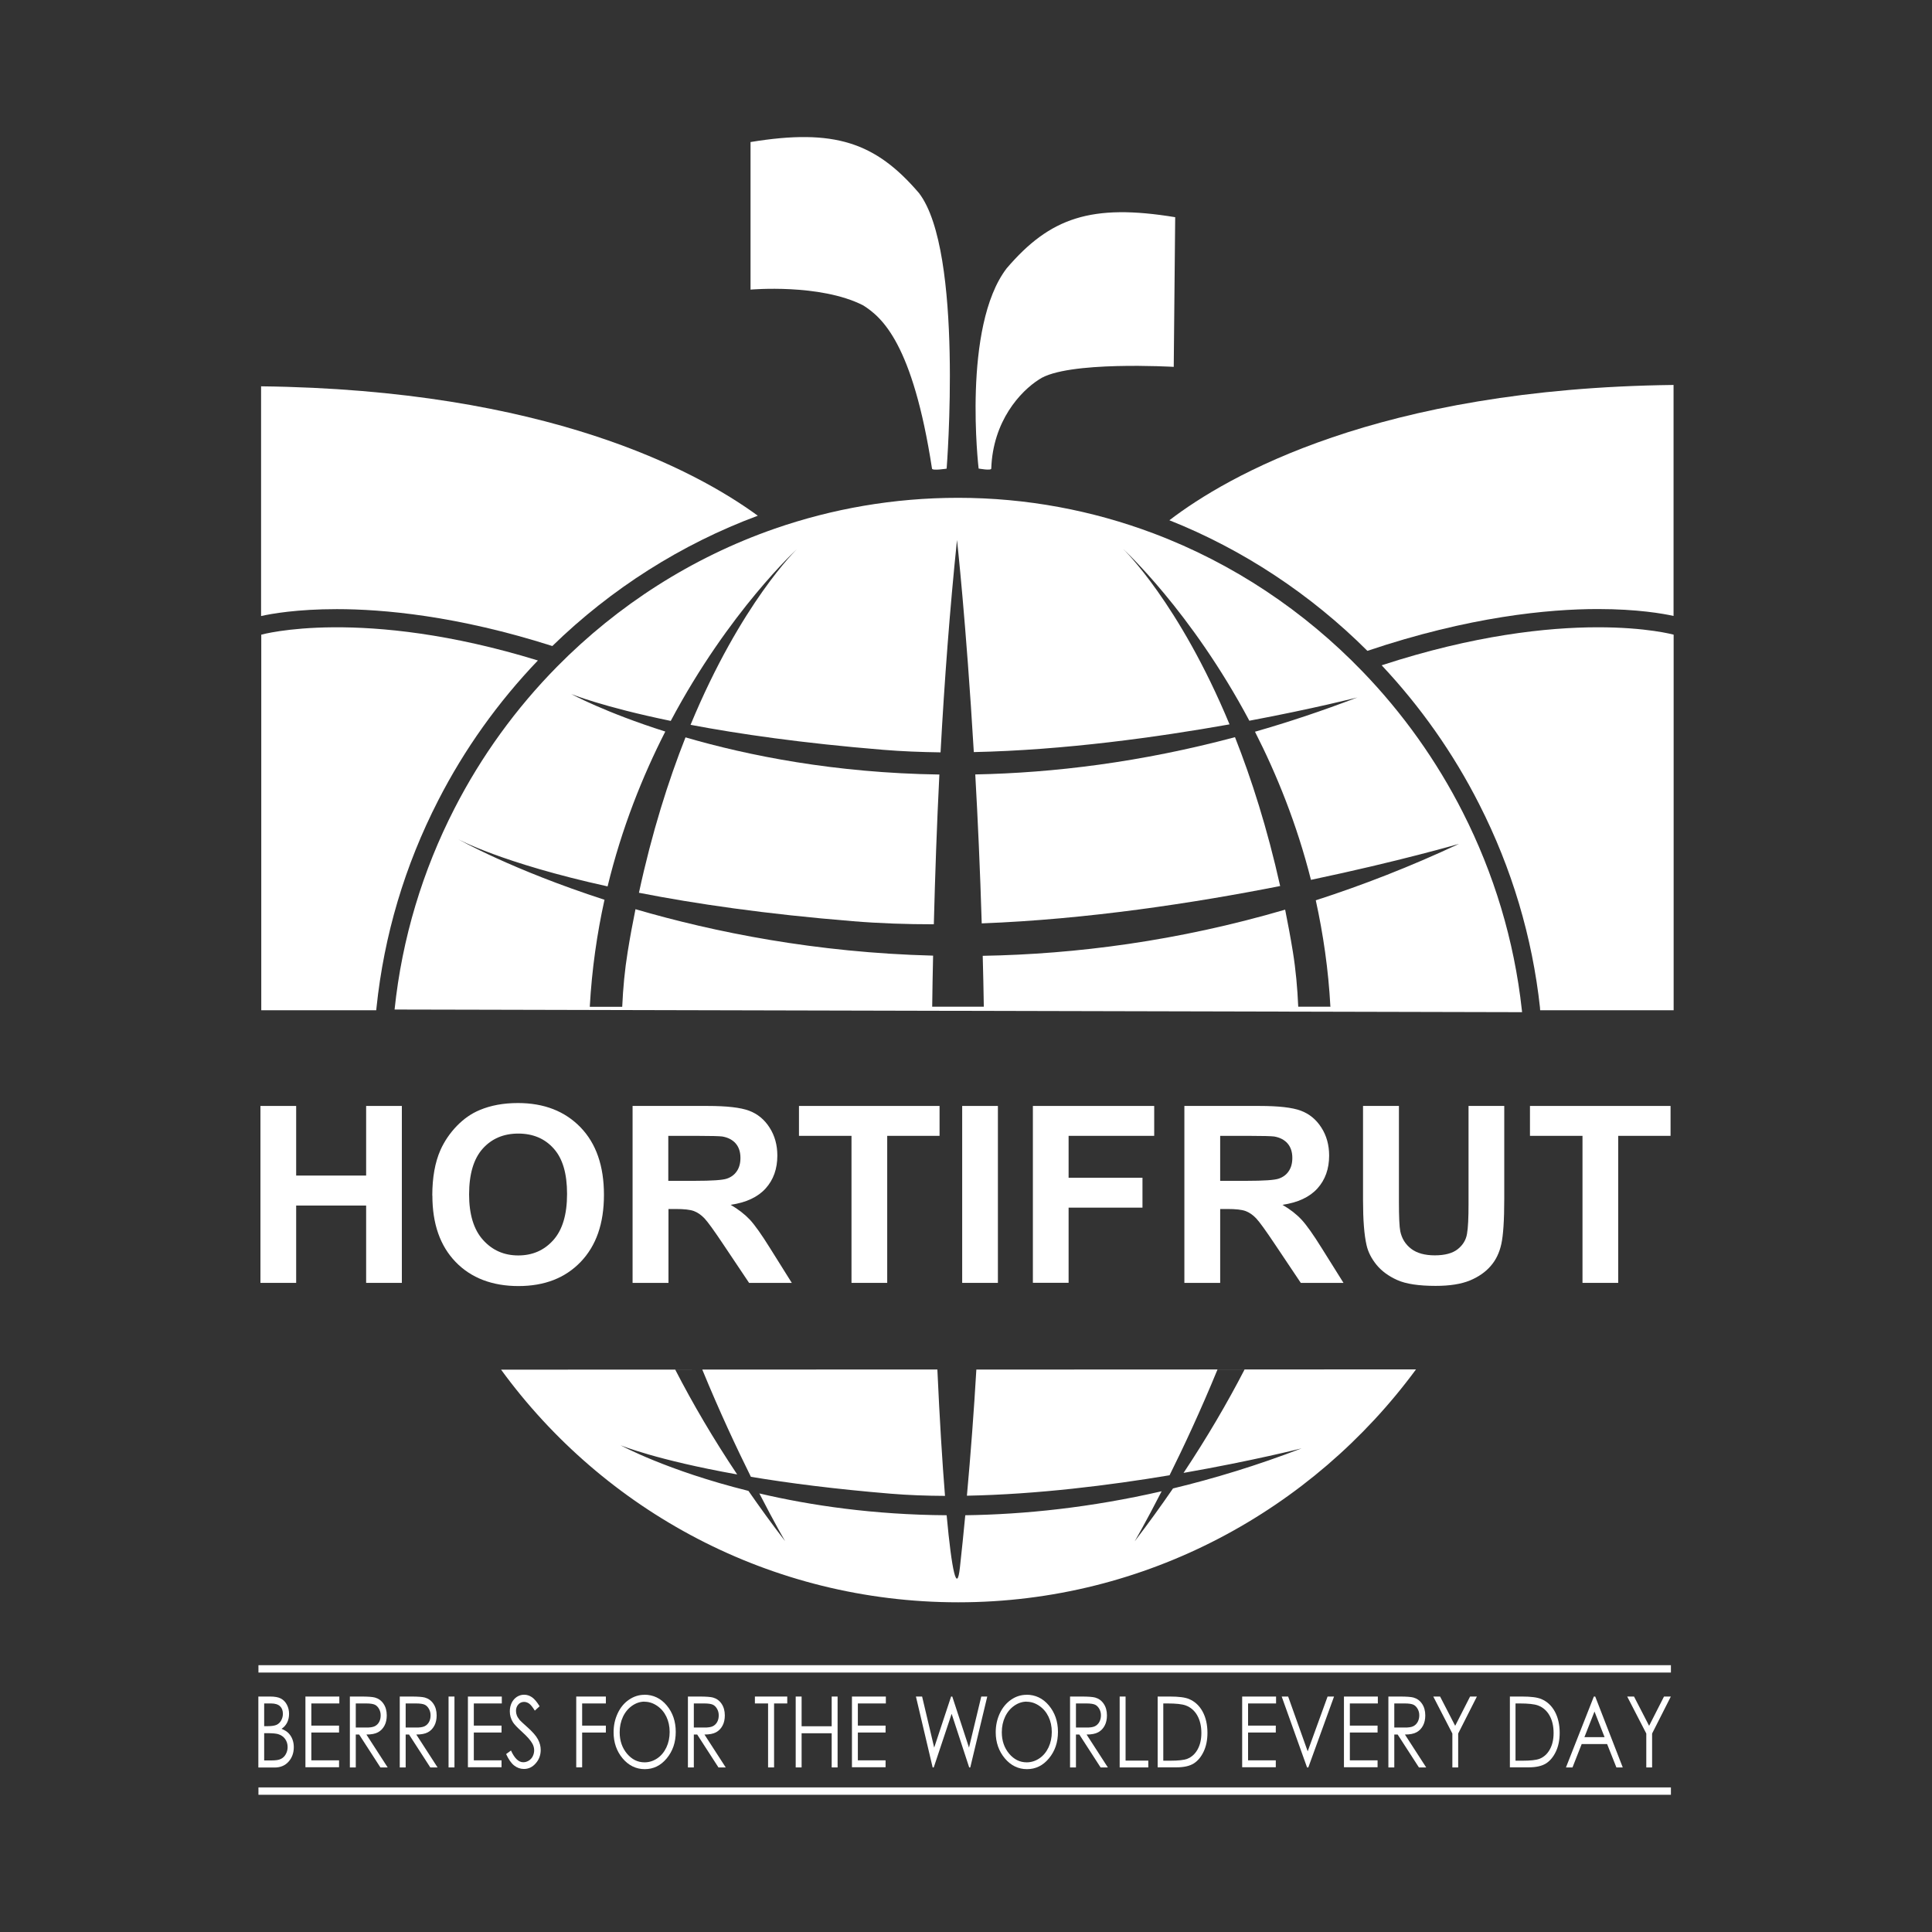 <?xml version="1.0" encoding="UTF-8"?>
<svg id="Capa_1" xmlns="http://www.w3.org/2000/svg" version="1.1" viewBox="0 0 212.6 212.6">
  <rect x="0" y="0" width="212.6" height="212.6" fill="#333333" stroke="none"/>
  <!-- Generator: Adobe Illustrator 29.6.0, SVG Export Plug-In . SVG Version: 2.1.1 Build 207)  -->
  <defs>
    <style>
      .st0, .st1, .st2 {
        fill: #fff;
      }

      .st1 {
        fill-rule: evenodd;
      }

      .st2 {
        stroke: #95beab;
        stroke-miterlimit: 3.86;
        stroke-width: .52px;
      }
    </style>
  </defs>
  <g>
    <line class="st0" x1="28.44" y1="183.65" x2="183.86" y2="183.65"/>
    <rect class="st0" x="28.44" y="183.24" width="155.43" height=".81"/>
  </g>
  <g>
    <line class="st0" x1="28.44" y1="197.1" x2="183.86" y2="197.1"/>
    <rect class="st0" x="28.44" y="196.69" width="155.43" height=".81"/>
  </g>
  <path class="st2" d="M42.95,110.97"/>
  <g>
    <path class="st1" d="M104.17,51.57s1.89-23.89-3.04-30.32c-4.77-5.57-9.29-7.14-18.54-5.62v16.24s7.63-.69,12.39,1.73c2.07,1.31,5.46,4.19,7.58,17.97.04.25,1.61,0,1.61,0Z"/>
    <path class="st1" d="M107.69,51.57s-1.84-15.62,3.09-22.05c4.77-5.57,9.29-7.14,18.54-5.62l-.16,16.47s-11.77-.69-14.81,1.38c-2.07,1.31-5.09,4.58-5.27,9.81,0,.26-1.38,0-1.38,0Z"/>
    <g>
      <path class="st1" d="M75.43,81.15c-1.89,4.78-3.69,10.46-5.12,17.09,6.17,1.21,13.94,2.35,23.55,3.13,2.9.24,5.89.34,8.9.34.14-5.44.33-10.95.61-16.48-11.53-.17-21.04-2.08-27.94-4.09Z"/>
      <path class="st1" d="M167.47,111.17c-.84-7.73-3.1-15.09-6.5-21.78-2.89-5.7-6.62-10.92-11.02-15.48-6.42-6.66-14.26-11.92-23.03-15.22-6.7-2.52-13.94-3.91-21.49-3.91-7.07,0-13.86,1.2-20.19,3.4-9.11,3.17-17.27,8.42-23.93,15.17-4.52,4.58-8.35,9.86-11.31,15.64-3.47,6.77-5.76,14.23-6.58,22.1l9.33.02,114.74.27c-.01-.07-.01-.14-.02-.21ZM146.43,110.78h-3.57c-.09-2.04-.27-4.06-.59-6.04-.26-1.6-.55-3.14-.85-4.64-11.82,3.46-23.03,4.9-33.28,5.08.05,1.83.09,3.7.12,5.6h-5.68c.02-1.86.06-3.74.1-5.62-12.91-.33-24.08-2.58-32.75-5.11-.31,1.52-.6,3.08-.86,4.7-.32,1.97-.51,3.99-.6,6.04h-3.57c.23-4.14.8-8.07,1.62-11.78-10.2-3.3-16.12-6.67-16.12-6.67,0,0,4.79,2.63,16.46,5.2,1.56-6.43,3.85-12.14,6.35-17.04-6.66-2.11-10.35-4.13-10.35-4.13,0,0,3.38,1.4,10.95,2.96,6.41-12.07,13.88-18.9,13.88-18.9,0,0-6.14,5.91-11.7,19.33,5.28,1,12.28,2.02,21.2,2.75,2.05.17,4.16.25,6.31.28.43-7.88,1.02-15.75,1.81-23.37,0,0,1,9.01,1.85,23.34,9.95-.21,20.22-1.64,28.14-3.05-5.56-13.39-11.69-19.28-11.69-19.28,0,0,7.46,6.82,13.87,18.88,7.13-1.34,11.88-2.56,11.88-2.56-3.84,1.47-7.59,2.72-11.26,3.77,2.4,4.71,4.61,10.17,6.16,16.3,9.75-2.05,16.29-3.96,16.29-3.96-5.34,2.5-10.61,4.55-15.76,6.21.81,3.69,1.39,7.6,1.61,11.73Z"/>
      <path class="st1" d="M107.32,85.22c.28,4.95.53,10.45.71,16.39,11.64-.44,23.4-2.25,32.84-4.11-1.41-6.33-3.15-11.77-4.97-16.38-10.38,2.77-19.98,3.93-28.57,4.1Z"/>
    </g>
    <g>
      <path class="st0" d="M169.46,110.93c0,.06.01.13.02.2v.04h14.69v-41.33s-11.74-3.29-32.13,3.37c4.29,4.57,7.9,9.7,10.73,15.28,3.6,7.07,5.85,14.63,6.7,22.45Z"/>
      <path class="st0" d="M48.22,88.08c2.89-5.65,6.59-10.82,10.97-15.4-19.35-5.95-30.44-2.84-30.44-2.84v41.33h12.65l.03-.29c.83-7.96,3.11-15.63,6.79-22.8Z"/>
      <path class="st0" d="M175.83,67.02h0c4.37,0,7.21.51,8.33.76v-25.42c-32.54.39-49.15,10.04-55.48,14.89,8.06,3.2,15.55,8.14,21.79,14.37,11.22-3.78,19.95-4.6,25.36-4.6h0Z"/>
      <path class="st0" d="M28.73,42.5v25.29c1.1-.25,3.95-.76,8.34-.76,5.07,0,13.24.72,23.71,4.06,6.47-6.31,14.23-11.23,22.61-14.34-6.77-4.95-23.28-13.87-54.67-14.24Z"/>
    </g>
  </g>
  <path class="st1" d="M107.44,150.7c-.27,4.61-.62,9.25-1.04,13.89,7.75-.15,15.74-1.15,22.3-2.25,1.55-3.12,3.41-7.09,5.28-11.65h2.98c-1.92,3.72-4.15,7.52-6.72,11.39,7.65-1.34,12.99-2.7,12.99-2.7-4.89,1.88-9.6,3.31-14.15,4.41-1.32,1.92-2.72,3.86-4.22,5.82,0,0,1.19-2.03,2.97-5.51-7.8,1.79-15.05,2.55-21.61,2.64-.18,1.92-.38,3.84-.59,5.75-.32,2.92-.89.47-1.46-5.75-8.07-.05-15.02-1.09-20.61-2.4,1.71,3.33,2.84,5.26,2.84,5.26-1.43-1.86-2.77-3.71-4.04-5.54-8.97-2.23-14.07-5.02-14.07-5.02,0,0,3.91,1.62,12.83,3.21-2.62-3.92-4.88-7.77-6.82-11.54h2.98c1.9,4.63,3.79,8.65,5.35,11.8,4.14.69,9.23,1.35,15.4,1.86,1.94.16,3.93.23,5.96.24-.3-3.71-.59-8.42-.84-13.91l-48.01.02c11.3,15.5,29.63,25.6,50.31,25.6s39.01-10.19,50.37-25.63l-48.37.02Z"/>
  <path class="st2" d="M54.99,153.52"/>
  <path class="st2" d="M155.74,153.52"/>
  <g>
    <path class="st0" d="M28.66,141.17v-19.47h3.93v7.66h7.7v-7.66h3.93v19.47h-3.93v-8.51h-7.7v8.51h-3.93Z"/>
    <path class="st0" d="M47.57,131.56c0-1.98.3-3.65.89-4.99.44-.99,1.05-1.88,1.81-2.67.77-.79,1.6-1.37,2.52-1.75,1.21-.51,2.61-.77,4.2-.77,2.87,0,5.16.89,6.89,2.67,1.72,1.78,2.58,4.25,2.58,7.43s-.86,5.6-2.56,7.38c-1.71,1.78-3.99,2.66-6.85,2.66s-5.2-.88-6.91-2.65c-1.71-1.77-2.56-4.2-2.56-7.3ZM51.62,131.43c0,2.2.51,3.88,1.53,5.01,1.02,1.14,2.31,1.71,3.88,1.71s2.85-.56,3.86-1.69c1.01-1.13,1.51-2.82,1.51-5.08s-.49-3.9-1.47-4.99c-.98-1.1-2.28-1.65-3.9-1.65s-2.93.56-3.92,1.67c-.99,1.11-1.49,2.79-1.49,5.03Z"/>
    <path class="st0" d="M69.61,141.17v-19.47h8.27c2.08,0,3.59.17,4.54.52.94.35,1.7.97,2.27,1.87.57.89.85,1.92.85,3.07,0,1.46-.43,2.67-1.29,3.62-.86.95-2.14,1.55-3.85,1.8.85.49,1.55,1.04,2.11,1.63.55.59,1.3,1.65,2.24,3.16l2.38,3.8h-4.7l-2.84-4.24c-1.01-1.51-1.7-2.47-2.07-2.86-.37-.39-.77-.66-1.18-.81-.42-.15-1.08-.22-1.98-.22h-.8v8.13h-3.93ZM73.54,129.94h2.91c1.89,0,3.06-.08,3.53-.24.47-.16.84-.43,1.1-.82.27-.39.4-.88.4-1.46,0-.65-.17-1.18-.52-1.59-.35-.4-.84-.66-1.48-.77-.32-.04-1.27-.07-2.87-.07h-3.07v4.94Z"/>
    <path class="st0" d="M93.7,141.17v-16.18h-5.78v-3.29h15.47v3.29h-5.76v16.18h-3.93Z"/>
    <path class="st0" d="M105.88,141.17v-19.47h3.93v19.47h-3.93Z"/>
    <path class="st0" d="M113.66,141.17v-19.47h13.35v3.29h-9.42v4.61h8.13v3.29h-8.13v8.27h-3.93Z"/>
    <path class="st0" d="M130.33,141.17v-19.47h8.28c2.08,0,3.59.17,4.53.52.94.35,1.7.97,2.27,1.87.57.89.85,1.92.85,3.07,0,1.46-.43,2.67-1.29,3.62-.86.95-2.14,1.55-3.85,1.8.85.49,1.55,1.04,2.1,1.63.55.59,1.3,1.65,2.24,3.16l2.38,3.8h-4.7l-2.84-4.24c-1.01-1.51-1.7-2.47-2.07-2.86-.37-.39-.77-.66-1.18-.81-.42-.15-1.08-.22-1.98-.22h-.8v8.13h-3.93ZM134.27,129.94h2.91c1.88,0,3.06-.08,3.53-.24.47-.16.84-.43,1.1-.82.27-.39.4-.88.4-1.46,0-.65-.17-1.18-.52-1.59-.35-.4-.84-.66-1.48-.77-.32-.04-1.28-.07-2.87-.07h-3.07v4.94Z"/>
    <path class="st0" d="M150.01,121.7h3.93v10.55c0,1.67.05,2.76.15,3.25.17.8.57,1.44,1.2,1.92.63.48,1.5.72,2.6.72s1.96-.23,2.52-.68c.57-.45.91-1.02,1.02-1.68.12-.66.17-1.77.17-3.31v-10.77h3.93v10.23c0,2.34-.11,3.99-.32,4.95-.21.97-.6,1.78-1.18,2.44-.57.66-1.33,1.19-2.29,1.59-.96.39-2.2.59-3.75.59-1.86,0-3.27-.21-4.23-.64-.96-.43-1.72-.99-2.28-1.67-.56-.69-.93-1.41-1.1-2.16-.26-1.12-.39-2.76-.39-4.94v-10.39Z"/>
    <path class="st0" d="M174.14,141.17v-16.18h-5.78v-3.29h15.47v3.29h-5.76v16.18h-3.93Z"/>
  </g>
  <g>
    <path class="st0" d="M28.44,186.69h1.28c.52,0,.91.07,1.19.22.28.15.5.37.66.68.16.3.24.64.24,1.01,0,.35-.07.66-.21.95-.14.28-.35.52-.62.69.34.14.6.3.78.49.18.19.32.41.42.67.1.26.15.55.15.86,0,.63-.19,1.16-.57,1.59-.38.43-.89.65-1.54.65h-1.79v-7.8ZM29.07,187.45v2.5h.37c.45,0,.78-.05,1-.15.21-.1.38-.26.5-.48.12-.22.19-.46.19-.72,0-.36-.1-.64-.31-.84-.21-.2-.54-.31-.99-.31h-.75ZM29.07,190.73v2.99h.81c.47,0,.82-.05,1.04-.17.22-.11.4-.28.53-.52.13-.24.2-.49.2-.77,0-.35-.09-.65-.28-.91-.19-.26-.45-.43-.78-.53-.22-.06-.61-.1-1.16-.1h-.37Z"/>
    <path class="st0" d="M33.62,186.69h3.72v.76h-3.08v2.44h3.05v.76h-3.05v3.06h3.05v.76h-3.7v-7.8Z"/>
    <path class="st0" d="M38.5,186.69h1.29c.72,0,1.21.04,1.47.11.39.11.7.33.94.68.24.35.36.78.36,1.29,0,.42-.08.8-.25,1.12-.17.32-.4.56-.71.73-.31.17-.74.25-1.28.25l2.34,3.62h-.8l-2.34-3.62h-.37v3.62h-.65v-7.8ZM39.15,187.45v2.65h1.12c.43.01.75-.04.96-.14.21-.1.37-.26.49-.47.12-.22.17-.46.17-.73s-.06-.5-.18-.71c-.12-.21-.27-.37-.46-.46-.19-.09-.51-.14-.96-.14h-1.15Z"/>
    <path class="st0" d="M43.99,186.69h1.29c.72,0,1.21.04,1.47.11.39.11.7.33.94.68.24.35.36.78.36,1.29,0,.42-.08.8-.25,1.12-.17.32-.4.56-.71.73-.31.17-.74.25-1.28.25l2.34,3.62h-.8l-2.34-3.62h-.37v3.62h-.65v-7.8ZM44.64,187.45v2.65h1.12c.43.01.75-.04.96-.14.21-.1.37-.26.49-.47.12-.22.17-.46.17-.73s-.06-.5-.18-.71c-.12-.21-.27-.37-.46-.46-.19-.09-.51-.14-.96-.14h-1.15Z"/>
    <path class="st0" d="M49.36,186.69h.65v7.8h-.65v-7.8Z"/>
    <path class="st0" d="M51.5,186.69h3.72v.76h-3.08v2.44h3.05v.76h-3.05v3.06h3.05v.76h-3.7v-7.8Z"/>
    <path class="st0" d="M55.68,193.03l.55-.4c.39.86.84,1.29,1.35,1.29.22,0,.42-.06.61-.18.19-.12.34-.28.44-.49.1-.21.15-.42.15-.65,0-.26-.07-.52-.22-.77-.2-.35-.57-.76-1.11-1.25-.54-.49-.88-.85-1.01-1.07-.23-.37-.34-.77-.34-1.19,0-.34.07-.65.2-.93.14-.28.33-.5.57-.66.25-.16.51-.24.8-.24.31,0,.59.09.86.27.27.18.55.52.85,1l-.53.48c-.24-.39-.45-.65-.62-.77-.17-.12-.36-.19-.56-.19-.26,0-.48.1-.64.29-.17.19-.25.43-.25.7,0,.17.03.33.09.49.06.16.17.33.32.52.09.1.37.36.84.78.56.5.95.94,1.16,1.33.21.39.31.78.31,1.17,0,.57-.18,1.06-.54,1.47-.36.42-.79.63-1.31.63-.39,0-.75-.13-1.07-.38-.32-.25-.62-.68-.89-1.27Z"/>
    <path class="st0" d="M63.41,186.69h3.26v.76h-2.61v2.44h2.61v.76h-2.61v3.83h-.65v-7.8Z"/>
    <path class="st0" d="M70.9,186.49c.98,0,1.81.39,2.47,1.18.66.79.99,1.76.99,2.91s-.33,2.11-.99,2.91c-.66.8-1.47,1.19-2.42,1.19s-1.78-.4-2.44-1.19c-.66-.79-.99-1.75-.99-2.87,0-.75.15-1.44.45-2.08.3-.64.71-1.14,1.24-1.5s1.09-.54,1.69-.54ZM70.93,187.25c-.48,0-.94.15-1.37.45-.43.3-.77.71-1.01,1.22-.24.51-.36,1.08-.36,1.7,0,.93.27,1.71.8,2.35.54.64,1.18.96,1.94.96.5,0,.97-.15,1.4-.44.43-.29.76-.7,1-1.2.24-.51.36-1.08.36-1.7s-.12-1.18-.36-1.68c-.24-.5-.58-.9-1.02-1.2-.44-.3-.9-.45-1.39-.45Z"/>
    <path class="st0" d="M75.7,186.69h1.29c.72,0,1.21.04,1.47.11.39.11.7.33.94.68.24.35.36.78.36,1.29,0,.42-.08.8-.25,1.12-.17.32-.4.56-.71.73-.31.17-.74.25-1.28.25l2.34,3.62h-.8l-2.34-3.62h-.37v3.62h-.65v-7.8ZM76.35,187.45v2.65h1.12c.43.01.75-.04.96-.14.21-.1.37-.26.49-.47.12-.22.17-.46.17-.73s-.06-.5-.18-.71c-.12-.21-.27-.37-.46-.46-.19-.09-.51-.14-.96-.14h-1.15Z"/>
    <path class="st0" d="M83.07,187.45v-.76h3.56v.76h-1.45v7.04h-.66v-7.04h-1.45Z"/>
    <path class="st0" d="M87.56,186.69h.65v3.27h3.31v-3.27h.65v7.8h-.65v-3.76h-3.31v3.76h-.65v-7.8Z"/>
    <path class="st0" d="M93.76,186.69h3.72v.76h-3.08v2.44h3.05v.76h-3.05v3.06h3.05v.76h-3.7v-7.8Z"/>
    <path class="st0" d="M100.8,186.69h.67l1.33,5.62,1.86-5.62h.13l1.84,5.62,1.35-5.62h.66l-1.87,7.8h-.12l-1.93-5.9-1.97,5.9h-.12l-1.84-7.8Z"/>
    <path class="st0" d="M112.95,186.49c.98,0,1.81.39,2.47,1.18.66.79,1,1.76,1,2.91s-.33,2.11-.99,2.91c-.66.8-1.47,1.19-2.42,1.19s-1.78-.4-2.44-1.19c-.66-.79-1-1.75-1-2.87,0-.75.15-1.44.45-2.08.3-.64.72-1.14,1.24-1.5.52-.36,1.09-.54,1.69-.54ZM112.98,187.25c-.48,0-.94.15-1.37.45-.43.3-.77.71-1.01,1.22-.24.51-.36,1.08-.36,1.7,0,.93.27,1.71.8,2.35.54.64,1.18.96,1.94.96.5,0,.97-.15,1.4-.44.43-.29.76-.7,1-1.2.24-.51.36-1.08.36-1.7s-.12-1.18-.36-1.68c-.24-.5-.58-.9-1.02-1.2-.44-.3-.9-.45-1.39-.45Z"/>
    <path class="st0" d="M117.75,186.69h1.29c.72,0,1.21.04,1.47.11.39.11.7.33.94.68.24.35.36.78.36,1.29,0,.42-.08.8-.25,1.12-.17.32-.4.56-.71.73-.31.17-.74.25-1.28.25l2.34,3.62h-.8l-2.34-3.62h-.37v3.62h-.65v-7.8ZM118.4,187.45v2.65h1.12c.43.01.76-.04.96-.14.21-.1.37-.26.49-.47.12-.22.18-.46.18-.73s-.06-.5-.18-.71c-.12-.21-.27-.37-.46-.46-.19-.09-.51-.14-.96-.14h-1.15Z"/>
    <path class="st0" d="M123.21,186.69h.65v7.05h2.5v.75h-3.15v-7.8Z"/>
    <path class="st0" d="M127.39,194.49v-7.8h1.35c.97,0,1.68.09,2.12.28.63.27,1.12.72,1.48,1.38.35.65.53,1.43.53,2.34,0,.78-.14,1.47-.42,2.06-.28.59-.65,1.03-1.1,1.31-.45.28-1.08.42-1.89.42h-2.07ZM128.01,193.75h.75c.9,0,1.52-.07,1.87-.2.49-.19.87-.53,1.15-1.03.28-.5.42-1.1.42-1.82,0-.75-.15-1.4-.45-1.93-.3-.53-.73-.9-1.27-1.1-.41-.15-1.08-.22-2.01-.22h-.46v6.3Z"/>
    <path class="st0" d="M136.69,186.69h3.73v.76h-3.08v2.44h3.05v.76h-3.05v3.06h3.05v.76h-3.7v-7.8Z"/>
    <path class="st0" d="M141.04,186.69h.71l2.15,6.03,2.19-6.03h.71l-2.83,7.8h-.14l-2.79-7.8Z"/>
    <path class="st0" d="M147.89,186.69h3.73v.76h-3.08v2.44h3.05v.76h-3.05v3.06h3.05v.76h-3.7v-7.8Z"/>
    <path class="st0" d="M152.78,186.69h1.29c.72,0,1.21.04,1.47.11.39.11.7.33.94.68.24.35.36.78.36,1.29,0,.42-.08.8-.25,1.12-.17.32-.4.56-.71.73-.31.17-.74.25-1.28.25l2.34,3.62h-.8l-2.34-3.62h-.37v3.62h-.65v-7.8ZM153.43,187.45v2.65h1.12c.43.01.76-.04.96-.14.21-.1.37-.26.49-.47.12-.22.18-.46.18-.73s-.06-.5-.18-.71c-.12-.21-.27-.37-.46-.46-.19-.09-.51-.14-.96-.14h-1.15Z"/>
    <path class="st0" d="M157.72,186.69h.75l1.66,3.22,1.64-3.22h.75l-2.06,4.07v3.73h-.64v-3.73l-2.1-4.07Z"/>
    <path class="st0" d="M166.15,194.49v-7.8h1.35c.97,0,1.68.09,2.12.28.63.27,1.12.72,1.48,1.38.35.65.53,1.43.53,2.34,0,.78-.14,1.47-.42,2.06-.28.59-.65,1.03-1.1,1.31-.45.28-1.08.42-1.89.42h-2.07ZM166.77,193.75h.75c.9,0,1.52-.07,1.87-.2.49-.19.87-.53,1.15-1.03.28-.5.42-1.1.42-1.82,0-.75-.15-1.4-.45-1.93-.3-.53-.73-.9-1.27-1.1-.41-.15-1.08-.22-2.01-.22h-.46v6.3Z"/>
    <path class="st0" d="M175.54,186.69l3.03,7.8h-.7l-1.02-2.57h-2.8l-1.01,2.57h-.72l3.07-7.8h.16ZM175.46,188.34l-1.11,2.82h2.22l-1.11-2.82Z"/>
    <path class="st0" d="M179.06,186.69h.75l1.66,3.22,1.64-3.22h.75l-2.06,4.07v3.73h-.64v-3.73l-2.1-4.07Z"/>
  </g>
</svg>